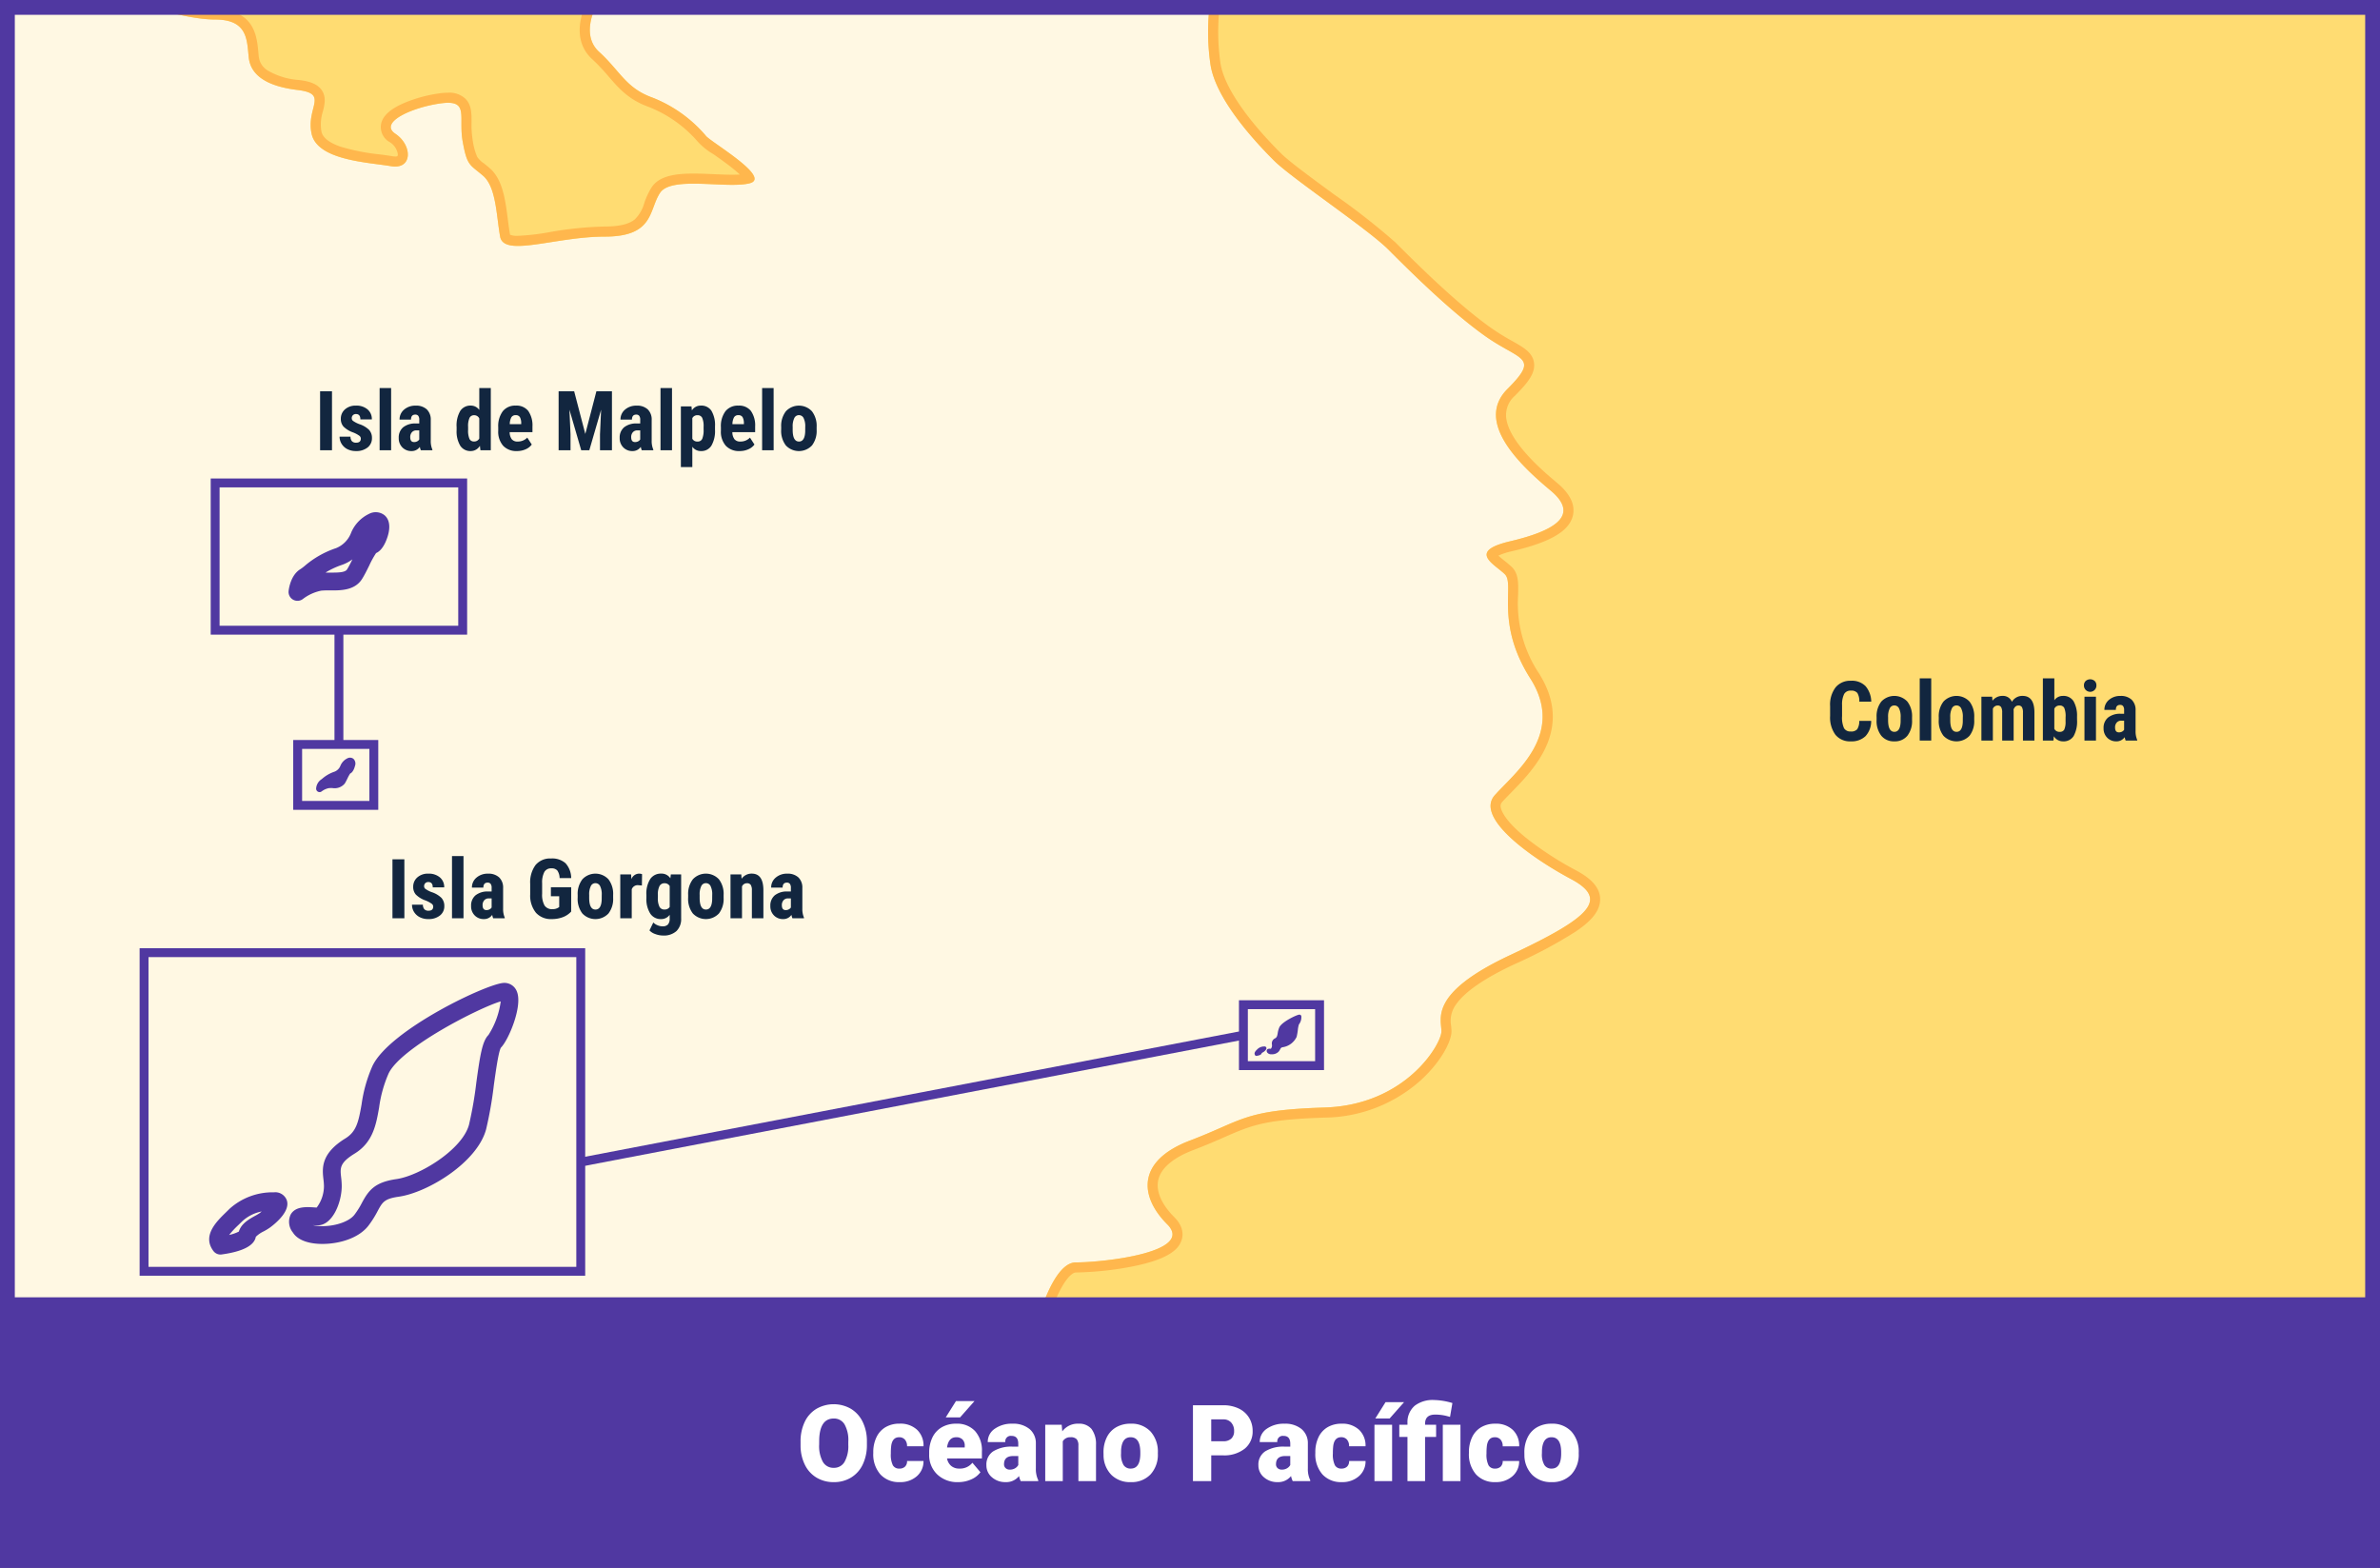 <svg xmlns="http://www.w3.org/2000/svg" width="401.748" height="264.658" viewBox="0 0 401.748 264.658">
  <rect x="0" y="0" width="401.748" height="264.658" fill="#808080" stroke="none"/>
  <g id="t1-m2-1" transform="translate(-808.252 -7515)">
    <rect id="Rectángulo_7854" data-name="Rectángulo 7854" width="401.748" height="263" transform="translate(808.252 7515)" fill="#fff8e3"/>
    <path id="Path_102054" data-name="Path 102054" d="M-1921.857,143.571s3-14.571,7.714-14.571,20.143-1.714,15.429-6.429-5.172-10.714,3.842-14.142,9.015-5.143,22.729-5.572,19.714-10.714,19.714-12.857-2.142-6.429,11.572-12.857,16.714-9.429,10.286-12.857S-1846.857,54-1843.429,50.143s12-10.286,6-19.714-2.571-15.858-4.285-17.572-6.429-3.857.857-5.571,12-4.286,6.857-8.572-12.857-11.571-7.286-17.143,2.143-4.714-3.857-9S-1858-38.571-1861.429-42s-16.285-12-19.285-15-9.857-10.286-10.715-16.286a37.733,37.733,0,0,1,0-10.8H-1694V147Z" transform="translate(2903.998 7599.088)" fill="#ffdc72"/>
    <path id="Path_102054_-_Outline" data-name="Path 102054 - Outline" d="M-1695.7,145.274V-82.388h-194.234a37.87,37.87,0,0,0,.186,8.861c.548,3.83,4.182,9.273,10.234,15.325,1.358,1.358,5.182,4.162,8.881,6.874a118.463,118.463,0,0,1,10.4,8.126c3.306,3.306,10.186,10.186,16.072,14.39a39.092,39.092,0,0,0,3.671,2.281c1.93,1.09,3.454,1.952,3.69,3.682s-.974,3.309-3.289,5.623a4.311,4.311,0,0,0-1.433,3.346c.195,4.282,6.525,9.556,8.605,11.289,2.207,1.839,3.106,3.7,2.674,5.534-.621,2.63-3.776,4.48-10.23,6a11.378,11.378,0,0,0-2.344.755c.312.3.763.659,1.05.887a15.111,15.111,0,0,1,1.25,1.072c1.108,1.108,1.075,2.672,1.033,4.653a21.319,21.319,0,0,0,3.484,13.208c5.941,9.335-.694,16.12-4.657,20.173-.558.571-1.086,1.11-1.506,1.583a.984.984,0,0,0-.25.932c.108.6.755,2.318,4.432,5.265a55.511,55.511,0,0,0,8.205,5.317c1.807.963,4.2,2.532,4.137,5.022-.059,2.3-2.236,4.065-4.126,5.346a79.34,79.34,0,0,1-10.375,5.529c-5.03,2.357-8.331,4.631-9.813,6.758a4.663,4.663,0,0,0-.84,3.63c.029.3.06.617.06.929,0,1.738-1.849,5.25-5.277,8.335a24.709,24.709,0,0,1-16.084,6.221c-10.166.318-12.432,1.312-16.947,3.293-1.441.632-3.075,1.349-5.231,2.169-3.469,1.319-5.531,3.085-5.964,5.108-.4,1.872.565,4.089,2.72,6.243,1.747,1.748,1.463,3.325,1.138,4.109-.5,1.216-1.919,2.978-8.363,4.236a55.556,55.556,0,0,1-9.407.986c-.651,0-2.231,1.293-4.018,6.141-.68,1.845-1.208,3.711-1.555,5.062l224.017,3.371M-1694,147l-227.859-3.429s3-14.571,7.714-14.571,20.143-1.714,15.429-6.429-5.172-10.714,3.842-14.142,9.015-5.143,22.729-5.572,19.714-10.714,19.714-12.857-2.142-6.429,11.572-12.857,16.714-9.429,10.286-12.857S-1846.857,54-1843.429,50.143s12-10.286,6-19.714-2.571-15.858-4.285-17.572-6.429-3.857.857-5.571,12-4.286,6.857-8.572-12.857-11.571-7.286-17.143,2.143-4.714-3.857-9S-1858-38.571-1861.429-42s-16.285-12-19.285-15-9.857-10.286-10.715-16.286a37.733,37.733,0,0,1,0-10.8H-1694Z" transform="translate(2903.998 7599.088)" fill="#ffb74d"/>
    <rect id="Rectangle_7855" data-name="Rectangle 7855" width="401.748" height="45.677" transform="translate(808.252 7733.981)" fill="#5038a1"/>
    <path id="Rectangle_7861" data-name="Rectangle 7861" d="M-.75-.75H13.607V11.036H-.75ZM12.107.75H.75V9.536H12.107Z" transform="translate(858.498 7640.66)" fill="#5038a1"/>
    <path id="Rectangle_7862" data-name="Rectangle 7862" d="M-.75-.75H42.536V25.607H-.75ZM41.036.75H.75V24.107H41.036Z" transform="translate(844.569 7596.517)" fill="#5038a1"/>
    <path id="Rectangle_7863" data-name="Rectangle 7863" d="M-.75-.75H13.607V11.036H-.75ZM12.107.75H.75V9.536H12.107Z" transform="translate(1018.141 7684.588)" fill="#5038a1"/>
    <path id="Path_102056" data-name="Path 102056" d="M-1996.964,131.25h-75.214V75.964h75.214Zm-73.714-1.5h72.214V77.464h-72.214Z" transform="translate(2903.998 7599.088)" fill="#5038a1"/>
    <path id="Line_150" data-name="Line 150" d="M.75,19.286H-.75V0H.75Z" transform="translate(865.462 7621.374)" fill="#5038a1"/>
    <path id="Line_151" data-name="Line 151" d="M.141,22.165l-.282-1.473L111.716-.737,112,.737Z" transform="translate(906.284 7689.731)" fill="#5038a1"/>
    <path id="Path_102057" data-name="Path 102057" d="M-1994.607-84.088s-3.536,5.552,0,8.767,4.5,6.107,9,7.714a22.74,22.74,0,0,1,9,6.428c.643.965,11.25,7.072,7.393,8.036s-13.179-1.286-15.107,1.607-.965,7.393-9.322,7.393-17.036,3.536-17.678,0-.643-8.357-2.893-10.286-2.679-1.607-3.429-5.785,1.179-7.072-3.643-6.429-10.607,3.214-7.714,5.143,2.949,6.107-.776,5.464-12.4-.964-13.367-5.464,3-6.75-2.357-7.393-7.929-2.571-8.25-5.464-.107-6.429-5.679-6.429-14.571-3.3-14.571-3.3Z" transform="translate(2903.998 7599.088)" fill="#ffdc72"/>
    <path id="Path_102057_-_Outline" data-name="Path 102057 - Outline" d="M-2057.836-82.388c5.106.671,5.474,4.637,5.7,7.092.024.262.047.51.074.751a3.151,3.151,0,0,0,1.506,2.359,12.084,12.084,0,0,0,5.257,1.6c1.445.173,3.034.513,3.862,1.716.8,1.167.482,2.448.2,3.579a7.079,7.079,0,0,0-.243,3.431c.22,1.025,1.317,1.881,3.262,2.545a35.923,35.923,0,0,0,6.58,1.292c.787.1,1.53.2,2.151.308a2.621,2.621,0,0,0,.441.042.738.738,0,0,0,.4-.073.675.675,0,0,0,.04-.413,2.92,2.92,0,0,0-1.335-1.93,2.9,2.9,0,0,1-1.462-3.149c.313-1.352,1.607-2.5,3.955-3.5a23.823,23.823,0,0,1,5.939-1.6,10.674,10.674,0,0,1,1.41-.1,3.9,3.9,0,0,1,2.91,1.011c1.051,1.054,1.046,2.489,1.041,4.008a15.752,15.752,0,0,0,.18,2.9,10.963,10.963,0,0,0,.759,2.88,3.878,3.878,0,0,0,1.128,1.112c.282.226.6.482.975.8,2.217,1.9,2.659,5.358,3.088,8.7.117.912.227,1.774.37,2.561a3.177,3.177,0,0,0,1.341.185,39.271,39.271,0,0,0,5.313-.62,60.753,60.753,0,0,1,9.353-.952c2.427,0,4.085-.4,5.066-1.216a6.235,6.235,0,0,0,1.6-2.788,12.421,12.421,0,0,1,1.239-2.631c1.351-2.028,4.332-2.3,7.069-2.3,1.125,0,2.3.052,3.438.1,1.1.048,2.13.094,3.078.094.486,0,.916-.013,1.292-.038-.256-.243-.591-.538-1.028-.893-1.08-.878-2.4-1.81-3.463-2.558a11.054,11.054,0,0,1-2.673-2.163,21.2,21.2,0,0,0-8.157-5.77c-3.434-1.226-5.084-3.135-6.831-5.156a31.729,31.729,0,0,0-2.741-2.9c-2.791-2.538-2.328-5.982-1.516-8.325h-60.57m-16.164-1.7h79.393s-3.536,5.552,0,8.767,4.5,6.107,9,7.714a22.741,22.741,0,0,1,9,6.428c.643.965,11.25,7.072,7.393,8.036-2.18.545-6.1.063-9.453.063-2.578,0-4.816.285-5.655,1.544-1.929,2.893-.965,7.393-9.322,7.393s-17.036,3.536-17.678,0-.643-8.357-2.893-10.286-2.679-1.607-3.429-5.785,1.18-7.072-3.643-6.429-10.607,3.214-7.714,5.143,2.949,6.107-.776,5.464-12.4-.964-13.367-5.464,3-6.75-2.357-7.393-7.929-2.571-8.25-5.464-.107-6.429-5.679-6.429S-2074-84.088-2074-84.088Z" transform="translate(2903.998 7599.088)" fill="#ffb74d"/>
    <path id="Rectángulo_7854-2" data-name="Rectángulo 7854" d="M2.5,2.5v258H399.248V2.5H2.5M0,0H401.748V263H0Z" transform="translate(808.252 7515)" fill="#5038a1"/>
    <g id="Group_56393" data-name="Group 56393" transform="translate(2903.998 7599.088)">
      <path id="Path_102064" data-name="Path 102064" d="M-2041.316,125.881q-.315,0-.618-.015c-2.117-.109-3.666-.783-4.362-1.9a2.859,2.859,0,0,1-.366-3.079c.812-1.366,2.612-1.253,3.925-1.172.162.01.314.021.449.026a6.055,6.055,0,0,0,1.227-3.641,10.01,10.01,0,0,0-.085-1.1c-.208-1.835-.493-4.348,3.692-6.923,1.859-1.145,2.219-2.754,2.742-5.738a24.121,24.121,0,0,1,1.831-6.48c2.883-6.129,19.547-14.04,22.249-14.04a2.256,2.256,0,0,1,2.134,1.448c1.022,2.467-1.409,8.2-2.68,9.469-.409.6-.864,3.9-1.2,6.3a65.845,65.845,0,0,1-1.309,7.487c-1.492,5.6-9.838,10.683-14.737,11.384-2.452.35-2.759.917-3.58,2.435a16.7,16.7,0,0,1-1.555,2.465C-2035.23,124.963-2038.55,125.881-2041.316,125.881Zm-1.635-3.171a7.332,7.332,0,0,0,1.87.168c2.207-.058,4.329-.843,5.158-1.91a13.681,13.681,0,0,0,1.284-2.051c1.116-2.061,2.122-3.453,5.8-3.978,3.935-.562,11.145-4.994,12.263-9.187a64.435,64.435,0,0,0,1.236-7.123c.627-4.55,1-6.972,2.045-8.015a13.853,13.853,0,0,0,2.072-5.671c-3.505,1.009-16.857,7.767-18.939,12.192a21.412,21.412,0,0,0-1.59,5.722c-.506,2.885-1.029,5.869-4.124,7.773-2.562,1.576-2.463,2.448-2.284,4.032a12.589,12.589,0,0,1,.1,1.441c0,2.774-1.548,6.643-4.071,6.643-.222,0-.495-.015-.79-.034Z" fill="#5038a1"/>
    </g>
    <g id="Group_56394" data-name="Group 56394" transform="translate(2903.998 7599.088)">
      <path id="Path_102065" data-name="Path 102065" d="M-2058.524,127.674a1.5,1.5,0,0,1-1.2-.6c-1.935-2.579.518-4.966,2.141-6.545.192-.187.383-.372.569-.559a10.831,10.831,0,0,1,7.49-2.8,2.077,2.077,0,0,1,2.194,1.352c.594,1.782-1.756,3.785-2.8,4.563a9.39,9.39,0,0,1-1.089.667,4.924,4.924,0,0,0-1.346.93c-.256,1.473-2.2,2.487-5.761,2.975A1.742,1.742,0,0,1-2058.524,127.674Zm6.956-7.273a6.755,6.755,0,0,0-3.325,1.691c-.195.195-.4.392-.6.587a15.427,15.427,0,0,0-1.574,1.687,7,7,0,0,0,1.639-.568c.407-1.363,1.754-2.11,2.757-2.666a7.943,7.943,0,0,0,.744-.443C-2051.811,120.6-2051.69,120.506-2051.568,120.4Z" fill="#5038a1"/>
    </g>
    <path id="Path_102066" data-name="Path 102066" d="M-1881.07,93.87c-.032,0-.064,0-.094,0a.8.8,0,0,1-.663-.288.433.433,0,0,1-.055-.467c.123-.208.4-.19.6-.178l.068,0a.922.922,0,0,0,.186-.553,1.435,1.435,0,0,0-.013-.168.939.939,0,0,1,.561-1.051c.282-.174.337-.418.416-.871a3.69,3.69,0,0,1,.278-.984c.438-.93,2.968-2.132,3.378-2.132a.346.346,0,0,1,.325.22,2,2,0,0,1-.408,1.438,4.844,4.844,0,0,0-.181.957,9.9,9.9,0,0,1-.2,1.137,3.115,3.115,0,0,1-2.237,1.728c-.373.053-.419.14-.544.37a2.5,2.5,0,0,1-.236.374A1.534,1.534,0,0,1-1881.07,93.87Z" transform="translate(2903.998 7599.088)" fill="#5038a1"/>
    <path id="Path_102067" data-name="Path 102067" d="M-1883.683,94.142a.226.226,0,0,1-.182-.091c-.294-.392.078-.754.325-.994.029-.028.058-.056.086-.085a1.645,1.645,0,0,1,1.137-.424.317.317,0,0,1,.334.205c.09.27-.267.575-.425.693a1.364,1.364,0,0,1-.165.1.766.766,0,0,0-.2.141c-.039.224-.334.378-.874.452Z" transform="translate(2903.998 7599.088)" fill="#5038a1"/>
    <g id="Group_56395" data-name="Group 56395" transform="translate(2903.998 7599.088)">
      <path id="Path_102068" data-name="Path 102068" d="M-2045.536,17.328a1.5,1.5,0,0,1-.733-.191,1.5,1.5,0,0,1-.758-1.474c.049-.446.379-2.717,2.005-3.692a7.56,7.56,0,0,0,.748-.569,15.748,15.748,0,0,1,5.24-2.961,4.515,4.515,0,0,0,2.554-2.6,6.156,6.156,0,0,1,3.01-3.182,2.408,2.408,0,0,1,2.632.222c.526.445,1.067,1.343.66,3.1-.067.286-.662,2.677-2.083,3.288a15.71,15.71,0,0,0-1.161,2.109c-.384.778-.781,1.581-1.2,2.25-1.23,1.968-3.633,1.956-5.393,1.941a14.272,14.272,0,0,0-1.5.041,7.572,7.572,0,0,0-3.1,1.407A1.494,1.494,0,0,1-2045.536,17.328Zm5.1-4.765c.289,0,.572,0,.862,0,1.046,0,2.108-.05,2.41-.533s.6-1.08.909-1.7a6.7,6.7,0,0,1-1.782.935,13.791,13.791,0,0,0-2.764,1.294C-2040.68,12.563-2040.559,12.563-2040.437,12.563Zm7.18-6.119h0Z" fill="#5038a1"/>
    </g>
    <path id="Path_102069" data-name="Path 102069" d="M-2041.794,49.62a.591.591,0,0,1-.285-.074.584.584,0,0,1-.3-.574,2.018,2.018,0,0,1,.78-1.436,2.875,2.875,0,0,0,.291-.221,6.134,6.134,0,0,1,2.038-1.151,1.76,1.76,0,0,0,.993-1.012,2.4,2.4,0,0,1,1.171-1.238.937.937,0,0,1,1.023.087,1.121,1.121,0,0,1,.257,1.2c-.026.111-.258,1.041-.81,1.279a6.014,6.014,0,0,0-.452.82c-.149.3-.3.615-.466.875a2.231,2.231,0,0,1-2.1.755,5.316,5.316,0,0,0-.584.016,2.949,2.949,0,0,0-1.206.547A.584.584,0,0,1-2041.794,49.62Z" transform="translate(2903.998 7599.088)" fill="#5038a1"/>
    <path id="Path_102090" data-name="Path 102090" d="M32.587,10.865a7.546,7.546,0,0,1-.694,3.313A5.132,5.132,0,0,1,29.919,16.4a5.494,5.494,0,0,1-2.914.778,5.572,5.572,0,0,1-2.9-.751,5.123,5.123,0,0,1-1.973-2.149,7.329,7.329,0,0,1-.743-3.208v-.721a7.58,7.58,0,0,1,.69-3.318A5.119,5.119,0,0,1,24.057,4.81,5.854,5.854,0,0,1,29.889,4.8,5.211,5.211,0,0,1,31.871,7a7.362,7.362,0,0,1,.716,3.274Zm-3.138-.536a5.381,5.381,0,0,0-.637-2.9,2.044,2.044,0,0,0-1.824-.989q-2.32,0-2.452,3.48l-.009.94a5.535,5.535,0,0,0,.624,2.892,2.041,2.041,0,0,0,1.854,1.011,2.016,2.016,0,0,0,1.8-.993,5.383,5.383,0,0,0,.642-2.856Zm8.613,4.562a1.317,1.317,0,0,0,.967-.338,1.241,1.241,0,0,0,.334-.945h2.777a3.288,3.288,0,0,1-1.121,2.566,4.168,4.168,0,0,1-2.887,1,4.22,4.22,0,0,1-3.27-1.3,5.125,5.125,0,0,1-1.2-3.6v-.123A5.792,5.792,0,0,1,34.2,9.6a3.872,3.872,0,0,1,1.534-1.7,4.573,4.573,0,0,1,2.373-.593,4.116,4.116,0,0,1,2.944,1.028,3.647,3.647,0,0,1,1.09,2.786H39.363A1.626,1.626,0,0,0,39,10a1.244,1.244,0,0,0-.967-.4q-1.151,0-1.345,1.468a10.357,10.357,0,0,0-.062,1.283,4.068,4.068,0,0,0,.343,1.986A1.187,1.187,0,0,0,38.063,14.891Zm9.932,2.285a4.889,4.889,0,0,1-3.542-1.305,4.507,4.507,0,0,1-1.354-3.4v-.246a5.84,5.84,0,0,1,.541-2.575,3.955,3.955,0,0,1,1.578-1.727,4.763,4.763,0,0,1,2.461-.611,4.117,4.117,0,0,1,3.164,1.244A4.887,4.887,0,0,1,52,12.025v1.151H46.113a2.135,2.135,0,0,0,.694,1.257,2.066,2.066,0,0,0,1.389.457,2.662,2.662,0,0,0,2.2-.984l1.354,1.6a3.784,3.784,0,0,1-1.569,1.217A5.3,5.3,0,0,1,47.994,17.176ZM47.66,9.6q-1.3,0-1.547,1.723H49.1v-.229a1.467,1.467,0,0,0-.36-1.1A1.434,1.434,0,0,0,47.66,9.6Zm-.035-6.108h3.129l-2.443,2.76-2.417,0ZM58.55,17a3.344,3.344,0,0,1-.281-.853,2.754,2.754,0,0,1-2.285,1.028,3.374,3.374,0,0,1-2.285-.813,2.588,2.588,0,0,1-.94-2.043A2.66,2.66,0,0,1,53.9,11.981a5.821,5.821,0,0,1,3.322-.791h.914v-.5q0-1.316-1.134-1.316a.927.927,0,0,0-1.055,1.042H52.986A2.655,2.655,0,0,1,54.16,8.175a4.931,4.931,0,0,1,2.993-.86,4.323,4.323,0,0,1,2.874.888,3.086,3.086,0,0,1,1.081,2.435v4.21a4.311,4.311,0,0,0,.4,2V17ZM56.7,15.066a1.652,1.652,0,0,0,.918-.237,1.487,1.487,0,0,0,.523-.536V12.772h-.861q-1.547,0-1.547,1.389a.848.848,0,0,0,.272.655A.986.986,0,0,0,56.7,15.066ZM65.467,7.49l.1,1.116a3.225,3.225,0,0,1,2.716-1.292A2.713,2.713,0,0,1,70.5,8.2a4.226,4.226,0,0,1,.76,2.672V17H68.288V11A1.6,1.6,0,0,0,68,9.938,1.342,1.342,0,0,0,66.943,9.6a1.413,1.413,0,0,0-1.292.686V17H62.689V7.49Zm7.058,4.667a5.613,5.613,0,0,1,.554-2.536,3.96,3.96,0,0,1,1.591-1.709,4.791,4.791,0,0,1,2.435-.6A4.373,4.373,0,0,1,80.47,8.637a5.076,5.076,0,0,1,1.23,3.6v.105a4.925,4.925,0,0,1-1.235,3.529,4.384,4.384,0,0,1-3.344,1.305,4.434,4.434,0,0,1-3.261-1.217,4.761,4.761,0,0,1-1.327-3.3Zm2.962.185a3.538,3.538,0,0,0,.413,1.934,1.376,1.376,0,0,0,1.222.615q1.582,0,1.617-2.435v-.3Q78.738,9.6,77.1,9.6q-1.485,0-1.608,2.206Zm15.223.316V17H87.624V4.2H92.73a5.948,5.948,0,0,1,2.6.541,4.074,4.074,0,0,1,1.749,1.538,4.2,4.2,0,0,1,.62,2.263,3.7,3.7,0,0,1-1.34,2.993,5.561,5.561,0,0,1-3.678,1.121Zm0-2.382H92.73A1.906,1.906,0,0,0,94.1,9.828a1.665,1.665,0,0,0,.47-1.266,2.059,2.059,0,0,0-.483-1.433,1.712,1.712,0,0,0-1.318-.545H90.709ZM104.464,17a3.344,3.344,0,0,1-.281-.853,2.754,2.754,0,0,1-2.285,1.028,3.374,3.374,0,0,1-2.285-.813,2.588,2.588,0,0,1-.94-2.043,2.66,2.66,0,0,1,1.143-2.338,5.821,5.821,0,0,1,3.322-.791h.914v-.5q0-1.316-1.134-1.316a.927.927,0,0,0-1.055,1.042H98.9a2.655,2.655,0,0,1,1.173-2.239,4.931,4.931,0,0,1,2.993-.86,4.323,4.323,0,0,1,2.874.888,3.086,3.086,0,0,1,1.081,2.435v4.21a4.311,4.311,0,0,0,.4,2V17Zm-1.854-1.934a1.652,1.652,0,0,0,.918-.237,1.487,1.487,0,0,0,.523-.536V12.772h-.861q-1.547,0-1.547,1.389a.848.848,0,0,0,.272.655A.986.986,0,0,0,102.609,15.066Zm10.072-.176a1.317,1.317,0,0,0,.967-.338,1.241,1.241,0,0,0,.334-.945h2.777a3.288,3.288,0,0,1-1.121,2.566,4.168,4.168,0,0,1-2.887,1,4.22,4.22,0,0,1-3.27-1.3,5.125,5.125,0,0,1-1.2-3.6v-.123a5.792,5.792,0,0,1,.532-2.544,3.872,3.872,0,0,1,1.534-1.7,4.573,4.573,0,0,1,2.373-.593,4.116,4.116,0,0,1,2.944,1.028,3.647,3.647,0,0,1,1.09,2.786h-2.777a1.626,1.626,0,0,0-.36-1.134,1.244,1.244,0,0,0-.967-.4q-1.151,0-1.345,1.468a10.357,10.357,0,0,0-.062,1.283,4.068,4.068,0,0,0,.343,1.986A1.187,1.187,0,0,0,112.682,14.891ZM121.242,17h-2.979V7.49h2.979ZM120.135,3.676h3.129l-2.443,2.76-2.417,0ZM123.835,17V9.547h-1.38V7.49h1.38V7.174a3.631,3.631,0,0,1,1.248-2.909,4.987,4.987,0,0,1,3.243-.949,11.509,11.509,0,0,1,3.094.51l-.4,2.338-.492-.132a7.832,7.832,0,0,0-2.021-.255q-1.7,0-1.7,1.547V7.49h1.863V9.547h-1.863V17Zm8.947,0H129.8V7.49h2.979Zm5.827-2.109a1.317,1.317,0,0,0,.967-.338,1.241,1.241,0,0,0,.334-.945h2.777a3.288,3.288,0,0,1-1.121,2.566,4.168,4.168,0,0,1-2.887,1,4.22,4.22,0,0,1-3.27-1.3,5.125,5.125,0,0,1-1.2-3.6v-.123a5.792,5.792,0,0,1,.532-2.544,3.872,3.872,0,0,1,1.534-1.7,4.573,4.573,0,0,1,2.373-.593A4.116,4.116,0,0,1,141.6,8.343a3.647,3.647,0,0,1,1.09,2.786H139.91A1.626,1.626,0,0,0,139.55,10a1.244,1.244,0,0,0-.967-.4q-1.151,0-1.345,1.468a10.357,10.357,0,0,0-.062,1.283,4.068,4.068,0,0,0,.343,1.986A1.187,1.187,0,0,0,138.609,14.891Zm4.957-2.733a5.613,5.613,0,0,1,.554-2.536,3.96,3.96,0,0,1,1.591-1.709,4.791,4.791,0,0,1,2.435-.6,4.373,4.373,0,0,1,3.366,1.323,5.076,5.076,0,0,1,1.23,3.6v.105a4.925,4.925,0,0,1-1.235,3.529,4.384,4.384,0,0,1-3.344,1.305,4.434,4.434,0,0,1-3.261-1.217,4.761,4.761,0,0,1-1.327-3.3Zm2.962.185a3.538,3.538,0,0,0,.413,1.934,1.376,1.376,0,0,0,1.222.615q1.582,0,1.617-2.435v-.3q0-2.558-1.635-2.558-1.485,0-1.608,2.206Z" transform="translate(922 7748)" fill="#fff"/>
    <path id="Path_102086" data-name="Path 102086" d="M3.293,15H1.284V5.047h2.01Zm4.867-1.982a.6.6,0,0,0-.236-.455A4.657,4.657,0,0,0,6.875,12a4.365,4.365,0,0,1-1.644-1A1.909,1.909,0,0,1,4.784,9.7a2.065,2.065,0,0,1,.7-1.6A2.665,2.665,0,0,1,7.34,7.467,2.885,2.885,0,0,1,9.289,8.1a2.114,2.114,0,0,1,.731,1.688H8.085q0-.9-.752-.9a.7.7,0,0,0-.506.191.706.706,0,0,0-.2.533.56.56,0,0,0,.219.434,4.81,4.81,0,0,0,1.032.537,4.271,4.271,0,0,1,1.671.974,1.986,1.986,0,0,1,.489,1.391A1.945,1.945,0,0,1,9.3,14.535a3.017,3.017,0,0,1-1.955.6A3.112,3.112,0,0,1,5.9,14.819a2.411,2.411,0,0,1-.974-.885,2.279,2.279,0,0,1-.352-1.224H6.417a1.172,1.172,0,0,0,.236.759.924.924,0,0,0,.728.253Q8.161,13.722,8.161,13.018ZM13.274,15H11.333V4.5h1.941Zm5.011,0a2.7,2.7,0,0,1-.164-.574,1.653,1.653,0,0,1-1.408.711,2.084,2.084,0,0,1-1.542-.615,2.162,2.162,0,0,1-.612-1.593,2.239,2.239,0,0,1,.742-1.8,3.244,3.244,0,0,1,2.136-.649h.588V9.887a1.114,1.114,0,0,0-.171-.7.613.613,0,0,0-.5-.205q-.725,0-.725.848H14.7a2.141,2.141,0,0,1,.769-1.692,2.863,2.863,0,0,1,1.945-.667,2.629,2.629,0,0,1,1.883.632,2.374,2.374,0,0,1,.667,1.808v3.479a3.641,3.641,0,0,0,.273,1.5V15Zm-1.142-1.381a1.079,1.079,0,0,0,.547-.13.92.92,0,0,0,.335-.308V11.644H17.56a.992.992,0,0,0-.776.314,1.208,1.208,0,0,0-.284.841Q16.5,13.619,17.143,13.619Zm7.185-2.543a4.829,4.829,0,0,1,.615-2.714,2.037,2.037,0,0,1,1.791-.9,1.727,1.727,0,0,1,1.422.738V4.5H30.1V15H28.347l-.089-.752a1.782,1.782,0,0,1-1.531.889,2.02,2.02,0,0,1-1.774-.889,4.673,4.673,0,0,1-.625-2.611Zm1.941.485a3.53,3.53,0,0,0,.232,1.528.819.819,0,0,0,.786.434.943.943,0,0,0,.868-.513V9.634a.922.922,0,0,0-.861-.547.833.833,0,0,0-.779.431,3.352,3.352,0,0,0-.246,1.531Zm8.244,3.575a3.032,3.032,0,0,1-2.324-.889,3.578,3.578,0,0,1-.834-2.543v-.588a4.206,4.206,0,0,1,.766-2.7,2.655,2.655,0,0,1,2.194-.95,2.513,2.513,0,0,1,2.1.891A4.25,4.25,0,0,1,37.131,11v.949H33.283a2.013,2.013,0,0,0,.362,1.2,1.225,1.225,0,0,0,.991.381,2.175,2.175,0,0,0,1.62-.663l.759,1.169a2.5,2.5,0,0,1-1.032.8A3.543,3.543,0,0,1,34.513,15.137ZM33.3,10.6h1.935V10.42a2.067,2.067,0,0,0-.219-1,.761.761,0,0,0-.711-.342.8.8,0,0,0-.735.362A2.5,2.5,0,0,0,33.3,10.6ZM44.172,5.047l1.88,7.2,1.873-7.2H50.55V15H48.534V12.307l.185-4.149L46.729,15H45.362L43.373,8.157l.185,4.149V15h-2.01V5.047ZM55.582,15a2.7,2.7,0,0,1-.164-.574,1.653,1.653,0,0,1-1.408.711,2.084,2.084,0,0,1-1.542-.615,2.162,2.162,0,0,1-.612-1.593,2.239,2.239,0,0,1,.742-1.8,3.244,3.244,0,0,1,2.136-.649h.588V9.887a1.114,1.114,0,0,0-.171-.7.613.613,0,0,0-.5-.205q-.725,0-.725.848H51.993a2.141,2.141,0,0,1,.769-1.692,2.863,2.863,0,0,1,1.945-.667A2.629,2.629,0,0,1,56.59,8.1a2.374,2.374,0,0,1,.667,1.808v3.479a3.641,3.641,0,0,0,.273,1.5V15ZM54.44,13.619a1.079,1.079,0,0,0,.547-.13.92.92,0,0,0,.335-.308V11.644h-.465a.992.992,0,0,0-.776.314,1.208,1.208,0,0,0-.284.841Q53.8,13.619,54.44,13.619ZM60.688,15H58.747V4.5h1.941Zm7.26-3.466a4.952,4.952,0,0,1-.6,2.673,1.979,1.979,0,0,1-1.781.93,1.722,1.722,0,0,1-1.449-.731v3.438H62.185V7.6h1.791l.068.677a1.735,1.735,0,0,1,1.511-.813,2.026,2.026,0,0,1,1.781.861,4.734,4.734,0,0,1,.612,2.639Zm-1.928-.485a3.492,3.492,0,0,0-.236-1.518.829.829,0,0,0-.8-.444.92.92,0,0,0-.868.5v3.466A.921.921,0,0,0,65,13.53a.8.8,0,0,0,.8-.485,3.841,3.841,0,0,0,.222-1.511ZM72.1,15.137a3.032,3.032,0,0,1-2.324-.889,3.578,3.578,0,0,1-.834-2.543v-.588a4.206,4.206,0,0,1,.766-2.7,2.655,2.655,0,0,1,2.194-.95,2.513,2.513,0,0,1,2.1.891A4.25,4.25,0,0,1,74.722,11v.949H70.874a2.013,2.013,0,0,0,.362,1.2,1.225,1.225,0,0,0,.991.381,2.175,2.175,0,0,0,1.62-.663l.759,1.169a2.5,2.5,0,0,1-1.032.8A3.543,3.543,0,0,1,72.1,15.137ZM70.887,10.6h1.935V10.42a2.067,2.067,0,0,0-.219-1,.761.761,0,0,0-.711-.342.8.8,0,0,0-.735.362A2.5,2.5,0,0,0,70.887,10.6ZM77.846,15H75.9V4.5h1.941Zm1.271-3.937a4.016,4.016,0,0,1,.793-2.639,3.01,3.01,0,0,1,4.4,0,4.039,4.039,0,0,1,.793,2.652v.472a4.023,4.023,0,0,1-.786,2.639,3.033,3.033,0,0,1-4.413,0,4.037,4.037,0,0,1-.79-2.649Zm1.941.485q0,1.982,1.06,1.982.978,0,1.053-1.654l.007-.813a3.112,3.112,0,0,0-.28-1.5.873.873,0,0,0-.793-.489.851.851,0,0,0-.769.489,3.145,3.145,0,0,0-.277,1.5Z" transform="translate(861 7576)" fill="#12263f"/>
    <path id="Path_102085" data-name="Path 102085" d="M24.109,11.685a3.722,3.722,0,0,1-.957,2.577,3.38,3.38,0,0,1-2.488.875,3.135,3.135,0,0,1-2.587-1.111,4.923,4.923,0,0,1-.9-3.168V9.183a4.8,4.8,0,0,1,.93-3.162A3.186,3.186,0,0,1,20.691,4.91a3.208,3.208,0,0,1,2.471.909,4.134,4.134,0,0,1,.96,2.611H22.106a2.681,2.681,0,0,0-.325-1.453,1.281,1.281,0,0,0-1.09-.4,1.219,1.219,0,0,0-1.142.564A3.944,3.944,0,0,0,19.194,9v1.88a4.338,4.338,0,0,0,.332,2.037,1.218,1.218,0,0,0,1.138.554,1.316,1.316,0,0,0,1.094-.386,2.544,2.544,0,0,0,.342-1.4Zm.916-.622a4.016,4.016,0,0,1,.793-2.639,3.01,3.01,0,0,1,4.4,0,4.039,4.039,0,0,1,.793,2.652v.472a4.023,4.023,0,0,1-.786,2.639,2.7,2.7,0,0,1-2.2.95,2.712,2.712,0,0,1-2.211-.954,4.037,4.037,0,0,1-.79-2.649Zm1.941.485q0,1.982,1.06,1.982.978,0,1.053-1.654l.007-.813a3.112,3.112,0,0,0-.28-1.5.873.873,0,0,0-.793-.489.851.851,0,0,0-.769.489,3.145,3.145,0,0,0-.277,1.5ZM34.247,15H32.305V4.5h1.941Zm1.271-3.937a4.016,4.016,0,0,1,.793-2.639,3.01,3.01,0,0,1,4.4,0,4.039,4.039,0,0,1,.793,2.652v.472a4.023,4.023,0,0,1-.786,2.639,3.033,3.033,0,0,1-4.413,0,4.037,4.037,0,0,1-.79-2.649Zm1.941.485q0,1.982,1.06,1.982.978,0,1.053-1.654l.007-.813a3.112,3.112,0,0,0-.28-1.5.873.873,0,0,0-.793-.489.851.851,0,0,0-.769.489,3.145,3.145,0,0,0-.277,1.5ZM44.528,7.6l.055.684a2.081,2.081,0,0,1,1.716-.82,1.6,1.6,0,0,1,1.565,1,2.027,2.027,0,0,1,1.812-1q1.941,0,1.989,2.687V15H49.73V10.276a1.756,1.756,0,0,0-.178-.916.662.662,0,0,0-.6-.273q-.54,0-.807.663l.014.232V15H46.223V10.29a1.859,1.859,0,0,0-.171-.919.651.651,0,0,0-.608-.284.886.886,0,0,0-.793.54V15H42.716V7.6Zm14.335,3.938a5.077,5.077,0,0,1-.574,2.7,1.986,1.986,0,0,1-1.8.9,1.78,1.78,0,0,1-1.545-.868L54.877,15H53.093V4.5h1.935V8.205a1.711,1.711,0,0,1,1.442-.738,1.991,1.991,0,0,1,1.8.892,4.939,4.939,0,0,1,.588,2.615Zm-1.935-.485A3.621,3.621,0,0,0,56.7,9.487a.826.826,0,0,0-.786-.4.932.932,0,0,0-.889.554v3.37a.925.925,0,0,0,.9.52.819.819,0,0,0,.769-.362,3.172,3.172,0,0,0,.229-1.408ZM62.055,15H60.114V7.6h1.941Zm-2.03-9.311a1,1,0,0,1,.287-.738,1.164,1.164,0,0,1,1.531,0,1,1,0,0,1,.287.738,1.053,1.053,0,1,1-2.105,0ZM67.066,15a2.7,2.7,0,0,1-.164-.574,1.653,1.653,0,0,1-1.408.711,2.084,2.084,0,0,1-1.542-.615,2.162,2.162,0,0,1-.612-1.593,2.239,2.239,0,0,1,.742-1.8,3.244,3.244,0,0,1,2.136-.649h.588V9.887a1.114,1.114,0,0,0-.171-.7.613.613,0,0,0-.5-.205q-.725,0-.725.848H63.477a2.141,2.141,0,0,1,.769-1.692,2.863,2.863,0,0,1,1.945-.667,2.629,2.629,0,0,1,1.883.632,2.374,2.374,0,0,1,.667,1.808v3.479a3.641,3.641,0,0,0,.273,1.5V15Zm-1.142-1.381a1.079,1.079,0,0,0,.547-.13.92.92,0,0,0,.335-.308V11.644h-.465a.992.992,0,0,0-.776.314,1.208,1.208,0,0,0-.284.841Q65.282,13.619,65.924,13.619Z" transform="translate(1100 7625)" fill="#12263f"/>
    <path id="Path_102087" data-name="Path 102087" d="M10.512,15H8.5V5.047h2.01Zm4.867-1.982a.6.6,0,0,0-.236-.455A4.657,4.657,0,0,0,14.094,12a4.365,4.365,0,0,1-1.644-1A1.909,1.909,0,0,1,12,9.7a2.065,2.065,0,0,1,.7-1.6,2.665,2.665,0,0,1,1.856-.632,2.885,2.885,0,0,1,1.948.629,2.114,2.114,0,0,1,.731,1.688H15.3q0-.9-.752-.9a.7.7,0,0,0-.506.191.707.707,0,0,0-.2.533.56.56,0,0,0,.219.434,4.81,4.81,0,0,0,1.032.537,4.271,4.271,0,0,1,1.671.974,1.986,1.986,0,0,1,.489,1.391,1.945,1.945,0,0,1-.745,1.593,3.017,3.017,0,0,1-1.955.6,3.112,3.112,0,0,1-1.436-.318,2.411,2.411,0,0,1-.974-.885A2.279,2.279,0,0,1,11.8,12.71h1.839a1.172,1.172,0,0,0,.236.759.924.924,0,0,0,.728.253Q15.379,13.722,15.379,13.018ZM20.493,15H18.551V4.5h1.941ZM25.5,15a2.7,2.7,0,0,1-.164-.574,1.653,1.653,0,0,1-1.408.711,2.084,2.084,0,0,1-1.542-.615,2.162,2.162,0,0,1-.612-1.593,2.239,2.239,0,0,1,.742-1.8,3.244,3.244,0,0,1,2.136-.649h.588V9.887a1.114,1.114,0,0,0-.171-.7.613.613,0,0,0-.5-.205q-.725,0-.725.848H21.915a2.141,2.141,0,0,1,.769-1.692,2.863,2.863,0,0,1,1.945-.667,2.629,2.629,0,0,1,1.883.632,2.374,2.374,0,0,1,.667,1.808v3.479a3.641,3.641,0,0,0,.273,1.5V15Zm-1.142-1.381a1.079,1.079,0,0,0,.547-.13.92.92,0,0,0,.335-.308V11.644h-.465a.992.992,0,0,0-.776.314,1.208,1.208,0,0,0-.284.841Q23.719,13.619,24.362,13.619Zm14.308.253a3.667,3.667,0,0,1-1.425.947,5.208,5.208,0,0,1-1.849.318,3.391,3.391,0,0,1-2.666-1.063,4.6,4.6,0,0,1-.978-3.093V9.189a4.923,4.923,0,0,1,.9-3.168A3.175,3.175,0,0,1,35.272,4.91a3.377,3.377,0,0,1,2.444.8,3.785,3.785,0,0,1,.954,2.509H36.714a2.27,2.27,0,0,0-.4-1.3,1.27,1.27,0,0,0-.984-.345,1.288,1.288,0,0,0-1.183.595,3.79,3.79,0,0,0-.383,1.894v1.8a3.7,3.7,0,0,0,.407,1.979,1.48,1.48,0,0,0,1.336.619,1.746,1.746,0,0,0,.964-.239l.178-.123V11.281H35.245V9.764h3.425Zm1.1-2.81a4.016,4.016,0,0,1,.793-2.639,3.01,3.01,0,0,1,4.4,0,4.039,4.039,0,0,1,.793,2.652v.472a4.023,4.023,0,0,1-.786,2.639,3.033,3.033,0,0,1-4.413,0,4.037,4.037,0,0,1-.79-2.649Zm1.941.485q0,1.982,1.06,1.982.978,0,1.053-1.654l.007-.813a3.112,3.112,0,0,0-.28-1.5.873.873,0,0,0-.793-.489.851.851,0,0,0-.769.489,3.145,3.145,0,0,0-.277,1.5Zm8.9-2.078-.643-.055a1.056,1.056,0,0,0-1.073.7V15H46.955V7.6H48.78l.055.8A1.4,1.4,0,0,1,50.1,7.467a1.355,1.355,0,0,1,.533.089Zm.759,1.606a4.59,4.59,0,0,1,.656-2.714,2.149,2.149,0,0,1,1.839-.9,1.774,1.774,0,0,1,1.552.793l.075-.656h1.743V15a2.833,2.833,0,0,1-.793,2.164,3.192,3.192,0,0,1-2.276.749,3.752,3.752,0,0,1-1.278-.243,2.367,2.367,0,0,1-1-.619l.649-1.34a2.045,2.045,0,0,0,.711.468,2.166,2.166,0,0,0,.827.181,1.212,1.212,0,0,0,.933-.311,1.483,1.483,0,0,0,.291-1v-.636a1.732,1.732,0,0,1-1.442.725,2.1,2.1,0,0,1-1.829-.919,4.534,4.534,0,0,1-.66-2.594Zm1.935.485a3.154,3.154,0,0,0,.267,1.494.9.9,0,0,0,.848.468.986.986,0,0,0,.882-.431V9.559a.969.969,0,0,0-.868-.472.92.92,0,0,0-.851.472,3.131,3.131,0,0,0-.277,1.518Zm5.113-.5a4.016,4.016,0,0,1,.793-2.639,3.01,3.01,0,0,1,4.4,0,4.039,4.039,0,0,1,.793,2.652v.472a4.023,4.023,0,0,1-.786,2.639,3.033,3.033,0,0,1-4.413,0,4.037,4.037,0,0,1-.79-2.649Zm1.941.485q0,1.982,1.06,1.982.978,0,1.053-1.654l.007-.813a3.112,3.112,0,0,0-.28-1.5.873.873,0,0,0-.793-.489.851.851,0,0,0-.769.489,3.145,3.145,0,0,0-.277,1.5ZM67.38,7.6l.055.731a2.052,2.052,0,0,1,1.716-.868q1.907,0,1.962,2.673V15H69.171V10.283a1.7,1.7,0,0,0-.188-.913.732.732,0,0,0-.66-.284.9.9,0,0,0-.82.54V15H65.562V7.6ZM76.014,15a2.7,2.7,0,0,1-.164-.574,1.653,1.653,0,0,1-1.408.711,2.084,2.084,0,0,1-1.542-.615,2.162,2.162,0,0,1-.612-1.593,2.239,2.239,0,0,1,.742-1.8,3.244,3.244,0,0,1,2.136-.649h.588V9.887a1.114,1.114,0,0,0-.171-.7.613.613,0,0,0-.5-.205q-.725,0-.725.848H72.425a2.141,2.141,0,0,1,.769-1.692,2.863,2.863,0,0,1,1.945-.667,2.629,2.629,0,0,1,1.883.632,2.374,2.374,0,0,1,.667,1.808v3.479a3.641,3.641,0,0,0,.273,1.5V15Zm-1.142-1.381a1.079,1.079,0,0,0,.547-.13.92.92,0,0,0,.335-.308V11.644H75.29a.992.992,0,0,0-.776.314,1.208,1.208,0,0,0-.284.841Q74.23,13.619,74.873,13.619Z" transform="translate(866 7655)" fill="#12263f"/>
  </g>
</svg>
